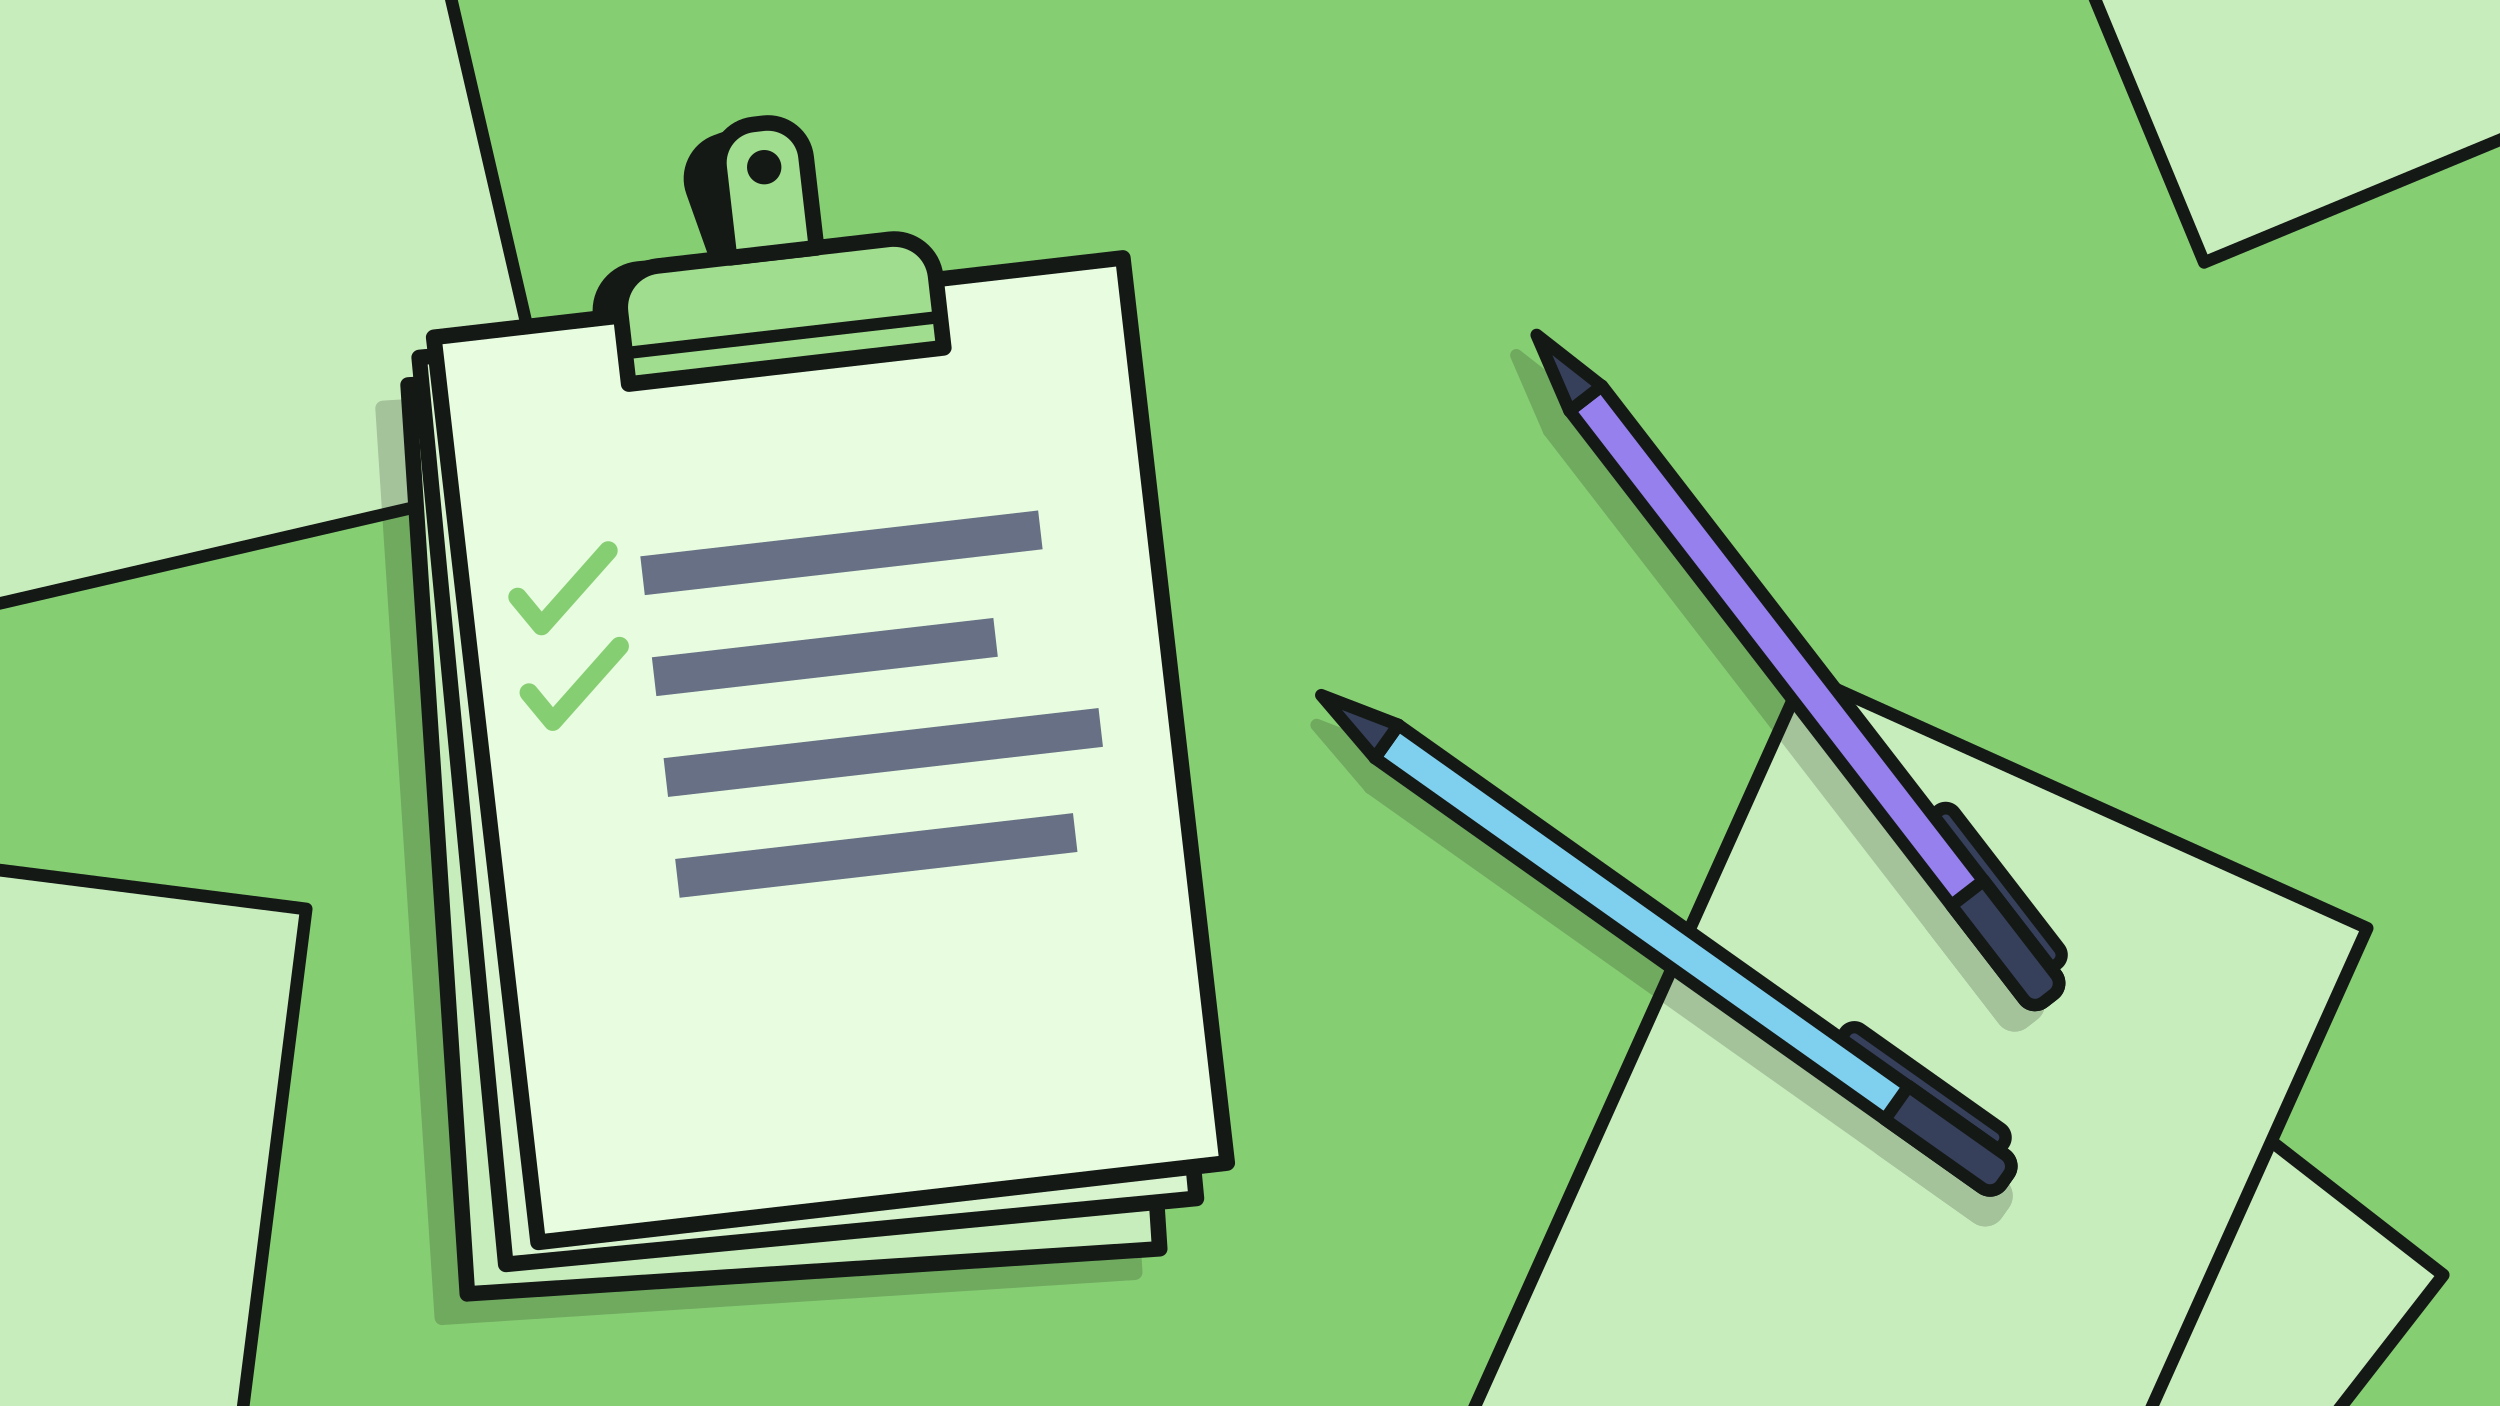 <svg xmlns="http://www.w3.org/2000/svg" xml:space="preserve" style="enable-background:new 0 0 1600 900" viewBox="0 0 1600 900"><style>.st0{fill:#86ce72}.st1{fill:#c8edbc}.st2{fill:#141916}.st3{opacity:.2}.st6{fill:#a1dd8e}.st7{fill:#36405b}.st10{fill:#677084}</style><path id="Layer_1" d="M0 0h1600v900H0z" class="st0"/><g id="Layer_2"><path d="m-141.068-111.79 383.543-88.898L359.19 302.876l-383.543 88.898z" class="st1"/><path d="M-24.4 395.8c-.7 0-1.5-.2-2.1-.6-.9-.6-1.5-1.5-1.8-2.5L-145-110.9c-.5-2.2.8-4.3 3-4.8l383.5-88.9c1-.2 2.1-.1 3 .5s1.5 1.5 1.8 2.5L363 302c.5 2.2-.8 4.3-3 4.8l-383.5 88.9c-.3 0-.6.1-.9.1zm-111.9-504.6L-21.4 387l375.7-87.1-114.9-495.8-375.7 87.1z" class="st2"/><path d="m1251.39 573.512 312.05 242.495-318.458 409.802-312.05-242.495z" class="st1"/><path d="M1245.2 1229.8c-.9 0-1.7-.3-2.5-.8L930.6 986.5c-1.7-1.4-2.1-3.9-.7-5.6L1248.4 571c.7-.8 1.6-1.4 2.7-1.5 1.1-.1 2.1.2 3 .8l312.1 242.5c.8.7 1.4 1.6 1.5 2.7s-.2 2.1-.8 3l-318.4 409.8c-.9 1-2.1 1.5-3.3 1.5zM938.7 982.6l305.8 237.6L1558 816.7l-305.8-237.6-313.5 403.5z" class="st2"/><path d="m-200.082 531.603 396.046 50.18-65.892 520.058-396.046-50.18z" class="st1"/><path d="M130.1 1105.8h-.5l-396.1-50.2c-1.1-.1-2-.7-2.7-1.5-.6-.8-.9-1.9-.8-3l65.9-520.1c.3-2.2 2.3-3.7 4.5-3.5l396.1 50.2c1.1.1 2 .7 2.7 1.5.6.8.9 1.9.8 3l-65.9 520.1c-.3 2.1-2 3.5-4 3.5zm-391.6-57.6 388.1 49.2 64.9-512.1-388.1-49.2-64.9 512.1z" class="st2"/><path d="M1212.003-311.427 1577.09-462.71l198.673 479.453-365.086 151.282z" class="st1"/><path d="M1410.7 172c-.5 0-1-.1-1.5-.3-1-.4-1.8-1.2-2.2-2.2l-198.7-479.4c-.4-1-.4-2.1 0-3.1s1.2-1.8 2.2-2.2l365.1-151.3c2-.8 4.4.1 5.2 2.2l198.7 479.4c.8 2-.1 4.4-2.2 5.2l-365.1 151.3c-.5.3-1 .4-1.5.4zm-193.5-481.3 195.6 472.1 357.7-148.3L1575-457.6l-357.8 148.3z" class="st2"/><path d="m1154.565 431.781 360.383 162.15-212.946 473.277-360.383-162.15z" class="st1"/><path d="M1302.1 1071.3c-.6 0-1.1-.1-1.6-.4L940 908.8c-2-.9-2.9-3.3-2-5.3l213-473.3c.9-2 3.3-2.9 5.3-2l360.4 162.2c2 .9 2.9 3.3 2 5.3l-213 473.3c-.4 1-1.2 1.7-2.2 2.1-.4.1-.9.2-1.4.2zM947 903.1l353.1 158.9 209.7-466-353.1-158.9-209.7 466z" class="st2"/><g class="st3"><path d="m245.24 261.34 443.067-28.838 37.866 581.776-443.067 28.837z" class="st2"/><path d="M283.1 848.1c-1.2 0-2.4-.4-3.3-1.2-1-.9-1.6-2.1-1.7-3.4l-37.9-581.8c-.2-2.8 1.9-5.1 4.7-5.3L688 227.5c1.3-.1 2.6.4 3.6 1.2 1 .9 1.6 2.1 1.7 3.4l37.9 581.8c.2 2.8-1.9 5.1-4.7 5.3L283.4 848c0 .1-.2.1-.3.1zM250.6 266l37.2 571.8 433.1-28.2-37.2-571.8L250.6 266z" class="st2"/></g><path d="m261.24 246.34 443.067-28.838 37.866 581.775-443.067 28.838z" class="st1"/><path d="M299.1 833.1c-1.2 0-2.4-.4-3.3-1.2-1-.9-1.6-2.1-1.7-3.4l-37.9-581.8c-.2-2.8 1.9-5.1 4.7-5.3L704 212.5c1.3-.1 2.6.4 3.6 1.2s1.6 2.1 1.7 3.4l37.9 581.8c.2 2.8-1.9 5.1-4.7 5.3L299.4 833c0 .1-.2.1-.3.1zM266.6 251l37.2 571.8 433.1-28.2-37.2-571.8L266.6 251z" class="st2"/><path d="M295 206.4h444v583H295z" style="fill:#d8f4ce" transform="rotate(-5.456 517.016 497.882) scale(1)"/><path d="M323.7 814.2c-2.5 0-4.7-1.9-5-4.5l-55.4-580.4c-.3-2.7 1.8-5.2 4.5-5.5l442-42.2c1.3-.1 2.6.3 3.7 1.1 1 .8 1.7 2.1 1.8 3.4l55.4 580.4c.1 1.3-.3 2.6-1.1 3.7s-2.1 1.7-3.4 1.8l-442 42.2h-.5zm-50-580.9 54.5 570.4 432-41.3L705.8 192l-432.1 41.3z" class="st2"/><path d="m590.9 228.1-202.1 19.3-4.4-46c-1.4-14.7 9.4-27.8 24.1-29.2L557.3 158c14.7-1.4 27.8 9.4 29.2 24.1l4.4 46z" class="st2"/><path d="M388.8 252.4c-2.5 0-4.7-1.9-5-4.5l-4.4-46c-.8-8.5 1.7-16.7 7.1-23.3 5.4-6.5 13-10.6 21.5-11.4L556.8 153c17.5-1.7 33 11.2 34.7 28.6l4.4 46c.1 1.3-.3 2.6-1.1 3.7-.8 1-2.1 1.7-3.4 1.8l-202.1 19.3h-.5zm171-89.5c-.7 0-1.4 0-2.1.1L409 177.2c-12 1.1-20.8 11.8-19.6 23.8l3.9 41 192.1-18.4-3.9-41c-.6-5.8-3.3-11-7.8-14.7-4-3.3-8.8-5-13.9-5z" class="st2"/><path d="m516.3 158.8-52.7 18.8-19.6-55c-4.6-12.8 2.1-26.9 14.9-31.5l6.3-2.3c12.8-4.6 26.9 2.1 31.5 14.9l19.6 55.1z" class="st2"/><path d="M463.6 182.6c-.7 0-1.5-.2-2.1-.5-1.2-.6-2.1-1.6-2.6-2.8l-19.6-55c-2.7-7.5-2.3-15.5 1.1-22.7 3.4-7.2 9.4-12.6 16.8-15.2l6.3-2.3c7.5-2.7 15.5-2.3 22.7 1.1 7.2 3.4 12.6 9.4 15.2 16.8l19.6 55c.4 1.2.4 2.6-.2 3.8-.6 1.2-1.6 2.1-2.8 2.6l-52.7 18.8c-.6.3-1.2.4-1.7.4zm9.9-90.1c-2.2 0-4.5.4-6.6 1.2l-6.3 2.3c-4.9 1.8-8.9 5.3-11.1 10.1-2.2 4.7-2.5 10.1-.8 15l17.9 50.3 43.3-15.4-17.9-50.5c-1.8-4.9-5.3-8.9-10.1-11.1-2.7-1.3-5.5-1.9-8.4-1.9z" class="st2"/><path d="M309.5 188.6h444v583h-444z" style="fill:#e8fce0" transform="rotate(-6.586 531.42 480.181)"/><path d="M344.4 800.1c-2.5 0-4.7-1.9-5-4.4l-66.8-579.2c-.2-1.3.2-2.6 1.1-3.7s2-1.7 3.3-1.9l441.1-50.8c2.7-.3 5.2 1.7 5.5 4.4l66.8 579.2c.2 1.3-.2 2.6-1.1 3.7s-2 1.7-3.3 1.9l-441 50.8h-.6zm-61.2-579.8 65.6 569.2 431.1-49.7-65.6-569.2-431.1 49.7z" class="st2"/><path d="m604 222.6-201.7 23.2-5.3-45.9c-1.7-14.7 8.8-28 23.5-29.7L569 153.1c14.7-1.7 28 8.8 29.7 23.5l5.3 46z" class="st6"/><path d="M402.4 250.8c-2.5 0-4.7-1.9-5-4.4l-5.3-45.9c-1-8.4 1.4-16.7 6.7-23.4 5.3-6.7 12.8-10.8 21.3-11.8l148.5-17.1c8.4-1 16.7 1.4 23.4 6.7 6.7 5.3 10.8 12.8 11.8 21.3L609 222c.2 1.3-.2 2.6-1.1 3.7s-2 1.7-3.3 1.9l-201.7 23.2h-.5zM572.2 158c-.8 0-1.7 0-2.5.1l-148.5 17.1c-11.9 1.4-20.5 12.2-19.1 24.1l4.7 40.9 191.7-22.1-4.7-40.9c-.7-5.8-3.5-11-8.1-14.6-3.9-3-8.6-4.6-13.5-4.6z" class="st2"/><path d="m522.7 158.5-55.6 6.4-6.7-58c-1.6-13.5 8.1-25.7 21.7-27.3l6.7-.8c13.5-1.6 25.7 8.1 27.3 21.7l6.6 58z" class="st6"/><path d="M467 169.9c-2.5 0-4.7-1.9-5-4.4l-6.7-58c-1.9-16.2 9.8-31 26.1-32.8l6.7-.8c16.2-1.9 31 9.8 32.8 26.1l6.7 58c.2 1.3-.2 2.6-1.1 3.7s-2 1.7-3.3 1.9l-55.6 6.4c-.2-.1-.4-.1-.6-.1zm24.5-86.2c-.7 0-1.5 0-2.3.1l-6.7.8c-10.8 1.2-18.5 11-17.3 21.8l6.1 53 45.7-5.3-6.1-53c-1-10-9.5-17.4-19.4-17.4z" class="st2"/><circle cx="489.1" cy="107" r="11" class="st2"/><path d="M400.1 230c-2 0-3.7-1.5-4-3.5-.3-2.2 1.3-4.2 3.5-4.4l201.7-23.2c2.2-.3 4.2 1.3 4.4 3.5.3 2.2-1.3 4.2-3.5 4.4L400.5 230h-.4z" class="st2"/><g class="st3"><path d="m1274.5 757.6-101.2-71.7 4.6-6.5c2.2-3.2 6.6-3.9 9.8-1.7l89.8 63.6c3.2 2.2 3.9 6.6 1.7 9.8l-4.7 6.5z" class="st2"/><path d="M1274.5 761.6c-.8 0-1.6-.3-2.3-.7L1171 689.2c-1.8-1.3-2.2-3.8-1-5.6l4.6-6.5c1.7-2.4 4.2-4 7.1-4.5 2.9-.5 5.8.2 8.2 1.9l89.8 63.6c5 3.5 6.1 10.4 2.6 15.3l-4.6 6.5c-.6.9-1.5 1.5-2.6 1.6-.1.1-.3.1-.6.1zm-95.6-76.6 94.7 67 2.3-3.3c.5-.7.6-1.4.5-2.2-.1-.8-.6-1.5-1.2-1.9l-89.8-63.6c-.7-.5-1.4-.6-2.2-.5s-1.5.6-1.9 1.2l-2.4 3.3z" class="st2"/><path d="m1265.3 779.2-388.4-275 15-21.2 388.4 275c4.1 2.9 5 8.5 2.1 12.5l-4.6 6.5c-2.8 4.2-8.4 5.1-12.5 2.2z" class="st2"/><path d="M1270.5 784.9c-2.6 0-5.2-.8-7.5-2.4L874.5 507.4c-.9-.6-1.5-1.5-1.6-2.6-.2-1 .1-2.1.7-3l15-21.2c1.3-1.8 3.8-2.2 5.6-1l388.5 275.1c5.8 4.1 7.2 12.3 3.1 18.1l-4.6 6.5c-2.6 3.7-6.6 5.6-10.7 5.6zm-2.9-8.9c2.3 1.6 5.4 1.1 7-1.2l4.6-6.5c1.6-2.2 1.1-5.4-1.2-7L892.8 488.5l-10.4 14.7L1267.6 776z" class="st2"/><path d="M891.9 482.9 842.6 464l34.3 40.2z" class="st2"/><path d="M876.9 508.2c-1.2 0-2.3-.5-3-1.4l-34.3-40.2c-1.2-1.4-1.3-3.4-.2-4.9 1.1-1.5 3-2.1 4.7-1.4l49.3 19c1.2.4 2 1.4 2.4 2.6s.1 2.5-.6 3.5l-15 21.2c-.7 1-1.9 1.6-3.1 1.7-.1-.1-.2-.1-.2-.1zm-21-34.8 20.7 24.3 9.1-12.8-29.8-11.5zM1265.3 779.2l-62-43.9 15-21.2 62 43.9c4.1 2.9 5 8.5 2.1 12.5l-4.6 6.5c-2.8 4.2-8.4 5.1-12.5 2.2z" class="st2"/><path d="M1270.5 784.9c-2.6 0-5.2-.8-7.5-2.4l-62-43.9c-1.8-1.3-2.2-3.8-1-5.6l15-21.2c.6-.9 1.5-1.5 2.6-1.6 1-.2 2.1.1 3 .7l62 43.9c5.8 4.1 7.2 12.3 3.1 18.1l-4.6 6.5c-2.5 3.6-6.5 5.5-10.6 5.5zm-2.9-8.9c2.2 1.6 5.4 1.1 7-1.2l4.6-6.5c1.6-2.2 1.1-5.4-1.2-7l-58.8-41.6-10.4 14.7 58.8 41.6z" class="st2"/></g><path d="m1277.6 738.6-101.2-71.7 4.6-6.5c2.2-3.2 6.6-3.9 9.8-1.7l89.8 63.6c3.2 2.2 3.9 6.6 1.7 9.8l-4.7 6.5z" class="st7"/><path d="M1277.6 742.6c-.8 0-1.6-.2-2.3-.7l-101.2-71.7c-.9-.6-1.5-1.5-1.6-2.6-.2-1 .1-2.1.7-3l4.6-6.5c3.5-4.9 10.4-6.1 15.3-2.6l89.8 63.6c5 3.5 6.1 10.4 2.6 15.3l-4.6 6.5c-.8 1.1-2.1 1.7-3.3 1.7zM1182 666l94.7 67 2.3-3.3c1-1.4.6-3.2-.7-4.2l-89.8-63.6c-1.3-1-3.2-.6-4.2.7l-2.3 3.4z" class="st2"/><path d="M1268.4 760.2 879.9 485.1l15-21.2L1283.4 739c4.1 2.9 5 8.5 2.1 12.5l-4.6 6.5c-2.9 4.2-8.5 5.1-12.5 2.2z" style="fill:#7fcfef"/><path d="M1273.6 765.9c-2.6 0-5.2-.8-7.5-2.4L877.6 488.4c-1.8-1.3-2.2-3.8-1-5.6l15-21.2c.6-.9 1.5-1.5 2.6-1.6 1-.2 2.1.1 3 .7l388.5 275.1c2.8 2 4.7 5 5.3 8.4s-.2 6.9-2.2 9.7l-4.6 6.5c-2.5 3.6-6.6 5.5-10.6 5.5zm-2.9-8.9c2.2 1.6 5.4 1.1 7-1.2l4.6-6.5c.8-1.1 1.1-2.4.8-3.7-.2-1.3-.9-2.5-2-3.2L895.9 469.5l-10.4 14.7L1270.7 757z" class="st2"/><path d="M894.9 463.9 845.7 445l34.2 40.1z" class="st7"/><path d="M879.9 489.1c-1.2 0-2.3-.5-3-1.4l-34.3-40.2c-1.2-1.4-1.3-3.4-.2-4.9 1.1-1.5 3-2.1 4.7-1.4l49.3 19c1.2.4 2 1.4 2.4 2.6s.1 2.5-.6 3.5l-15 21.2c-.7 1-1.9 1.6-3.1 1.7-.1-.1-.1-.1-.2-.1zm-21-34.7 20.7 24.3 9.1-12.8-29.8-11.5z" class="st2"/><path d="m1268.4 760.2-62-43.9 15-21.2 62 43.9c4.1 2.9 5 8.5 2.1 12.5l-4.6 6.5c-2.9 4.2-8.5 5.1-12.5 2.2z" class="st7"/><path d="M1273.6 765.9c-2.6 0-5.2-.8-7.5-2.4l-62-43.9c-.9-.6-1.5-1.5-1.6-2.6-.2-1 .1-2.1.7-3l15-21.2c1.3-1.8 3.8-2.2 5.6-1l62 43.9c2.8 2 4.7 5 5.3 8.4s-.2 6.9-2.2 9.7l-4.6 6.5c-2.6 3.7-6.7 5.6-10.7 5.6zm-2.9-8.9c2.2 1.6 5.4 1.1 7-1.2l4.6-6.5c.8-1.1 1.1-2.4.8-3.7s-.9-2.5-2-3.2l-58.8-41.6-10.4 14.7 58.8 41.5z" class="st2"/><g class="st3"><path d="m1297.5 634.7-75.8-98.2 6.3-4.9c3.1-2.4 7.5-1.8 9.8 1.3L1305 620c2.4 3.1 1.8 7.5-1.3 9.8l-6.2 4.9z" class="st2"/><path d="M1297.5 638.7h-.5c-1.1-.1-2-.7-2.7-1.5l-75.8-98.2c-.6-.8-.9-1.9-.8-3 .1-1.1.7-2 1.5-2.7l6.3-4.9c4.8-3.7 11.7-2.8 15.4 2l67.2 87.1c1.8 2.3 2.6 5.2 2.2 8.1-.4 2.9-1.9 5.5-4.2 7.3l-6.3 4.9c-.6.6-1.4.9-2.3.9zm-70.2-101.4 70.9 91.8 3.2-2.4c.6-.5 1-1.2 1.1-2 .1-.8-.1-1.6-.6-2.2l-67.2-87.1c-.5-.6-1.2-1-2-1.1-.8-.1-1.6.1-2.2.6l-3.2 2.4z" class="st2"/><path d="M1282.3 652.7 991.5 275.9l20.6-15.9 290.8 376.8c3 3.9 2.3 9.6-1.6 12.6l-6.3 4.9c-4 3.1-9.6 2.4-12.7-1.6z" class="st2"/><path d="M1289.5 660.2c-.6 0-1.1 0-1.7-.1-3.4-.4-6.5-2.2-8.6-5L988.3 278.3c-1.3-1.7-1-4.3.7-5.6l20.6-15.9c.8-.6 1.9-.9 3-.8 1.1.1 2 .7 2.7 1.5l290.8 376.8c4.4 5.7 3.3 13.9-2.3 18.2l-6.3 4.9c-2.4 1.9-5.2 2.8-8 2.8zM997.1 276.6l288.4 373.7c.8 1.1 2 1.7 3.3 1.9 1.3.2 2.6-.2 3.7-1l6.3-4.9c2.2-1.7 2.6-4.8.9-7l-288.4-373.7-14.2 11z" class="st2"/><path d="m1012.1 260-41.6-32.6 21 48.5z" class="st2"/><path d="M991.5 279.9c-.3 0-.7 0-1-.1-1.2-.3-2.2-1.2-2.7-2.3l-21-48.5c-.7-1.7-.2-3.6 1.2-4.8 1.4-1.1 3.5-1.1 4.9 0l41.6 32.6c1 .8 1.5 1.9 1.5 3.2s-.6 2.4-1.6 3.2l-20.6 15.9c-.6.5-1.4.8-2.3.8zm-11-39.6 12.7 29.3 12.4-9.6-25.1-19.7zM1282.3 652.7l-46.4-60.2 20.6-15.9 46.4 60.2c3 3.9 2.3 9.6-1.6 12.6l-6.3 4.9c-4 3.1-9.6 2.4-12.7-1.6z" class="st2"/><path d="M1289.5 660.2c-.6 0-1.1 0-1.7-.1-3.4-.4-6.5-2.2-8.6-5l-46.4-60.2c-.6-.8-.9-1.9-.8-3 .1-1.1.7-2 1.5-2.7l20.6-15.9c1.7-1.3 4.3-1 5.6.7l46.4 60.2c4.4 5.7 3.3 13.9-2.3 18.2l-6.3 4.9c-2.4 2-5.2 2.9-8 2.9zm-48-66.9 44 57c.8 1.1 2 1.7 3.3 1.9 1.3.2 2.6-.2 3.7-1l6.3-4.9c2.2-1.7 2.6-4.8.9-7l-44-57-14.2 11z" class="st2"/></g><path d="m1310.5 621.7-75.8-98.2 6.3-4.9c3.1-2.4 7.5-1.8 9.8 1.3L1318 607c2.4 3.1 1.8 7.5-1.3 9.8l-6.2 4.9z" class="st7"/><path d="M1310.5 625.7h-.5c-1.1-.1-2-.7-2.7-1.5l-75.8-98.2c-.6-.8-.9-1.9-.8-3 .1-1.1.7-2 1.5-2.7l6.3-4.9c4.8-3.7 11.7-2.8 15.4 2l67.2 87.1c1.8 2.3 2.6 5.2 2.2 8.1-.4 2.9-1.9 5.5-4.2 7.3l-6.3 4.9c-.6.6-1.4.9-2.3.9zm-70.2-101.4 70.9 91.8 3.2-2.4c.6-.5 1-1.2 1.1-2 .1-.8-.1-1.6-.6-2.2l-67.2-87.1c-.5-.6-1.2-1-2-1.1-.8-.1-1.6.1-2.2.6l-3.2 2.4z" class="st2"/><path d="m1295.3 639.7-290.8-376.8 20.6-15.9 290.8 376.8c3 3.9 2.3 9.6-1.6 12.6l-6.3 4.9c-4 3.1-9.6 2.4-12.7-1.6z" style="fill:#9580ed"/><path d="M1302.5 647.2c-.6 0-1.1 0-1.7-.1-3.4-.4-6.5-2.2-8.6-5l-290.8-376.8c-1.3-1.7-1-4.3.7-5.6l20.6-15.9c.8-.6 1.9-.9 3-.8 1.1.1 2 .7 2.7 1.5l290.8 376.8c4.4 5.7 3.3 13.9-2.3 18.2l-6.3 4.9c-2.5 1.9-5.3 2.8-8.1 2.8zm-292.4-383.6 288.4 373.7c.8 1.1 2 1.7 3.3 1.9 1.3.2 2.6-.2 3.7-1l6.3-4.9c2.2-1.7 2.6-4.8.9-7l-288.4-373.7-14.2 11z" class="st2"/><path d="m1025.1 247-41.6-32.6 21 48.5z" class="st7"/><path d="M1004.5 266.9c-.3 0-.7 0-1-.1-1.2-.3-2.2-1.2-2.7-2.3l-21-48.5c-.7-1.7-.2-3.6 1.2-4.8 1.4-1.1 3.5-1.1 4.9 0l41.6 32.6c1 .8 1.5 1.9 1.5 3.2s-.6 2.4-1.6 3.2l-20.6 15.9c-.6.5-1.4.8-2.3.8zm-11-39.6 12.7 29.3 12.4-9.6-25.1-19.7z" class="st2"/><path d="m1295.3 639.7-46.4-60.2 20.6-15.9 46.4 60.2c3 3.9 2.3 9.6-1.6 12.6l-6.3 4.9c-4 3.1-9.6 2.4-12.7-1.6z" class="st7"/><path d="M1302.5 647.2c-.6 0-1.1 0-1.7-.1-3.4-.4-6.5-2.2-8.6-5l-46.4-60.2c-.6-.8-.9-1.9-.8-3 .1-1.1.7-2 1.5-2.7l20.6-15.9c1.7-1.3 4.3-1 5.6.7l46.4 60.2c4.4 5.7 3.3 13.9-2.3 18.2l-6.3 4.9c-2.4 2-5.2 2.9-8 2.9zm-48-66.9 44 57c.8 1.1 2 1.7 3.3 1.9 1.3.2 2.6-.2 3.7-1l6.3-4.9c2.2-1.7 2.6-4.8.9-7l-44-57-14.2 11z" class="st2"/><path d="m409.803 356.039 254.608-29.346 2.863 24.835-254.608 29.346zM417.19 420.664l218.547-25.19 2.863 24.835-218.548 25.19zM424.685 485.205l278.35-32.083 2.863 24.835-278.351 32.083zM432.101 549.737l254.609-29.346 2.862 24.835-254.608 29.346z" class="st10"/><path d="M346.6 406.6h-.1c-1.8 0-3.4-.8-4.5-2.2l-15.3-18.5c-2.1-2.6-1.8-6.3.8-8.4 2.6-2.1 6.3-1.8 8.4.8l10.8 13.1 38.1-43c2.2-2.5 6-2.7 8.5-.5s2.7 6 .5 8.5L351 404.6c-1.1 1.2-2.7 2-4.4 2zM353.8 467.8h-.1c-1.8 0-3.4-.8-4.5-2.2l-15.3-18.5c-2.1-2.6-1.8-6.3.8-8.4 2.6-2.1 6.3-1.8 8.4.8l10.8 13.1 38.1-43c2.2-2.5 6-2.7 8.5-.5s2.7 6 .5 8.5l-42.8 48.2c-1.1 1.2-2.7 2-4.4 2z" class="st0"/></g></svg>